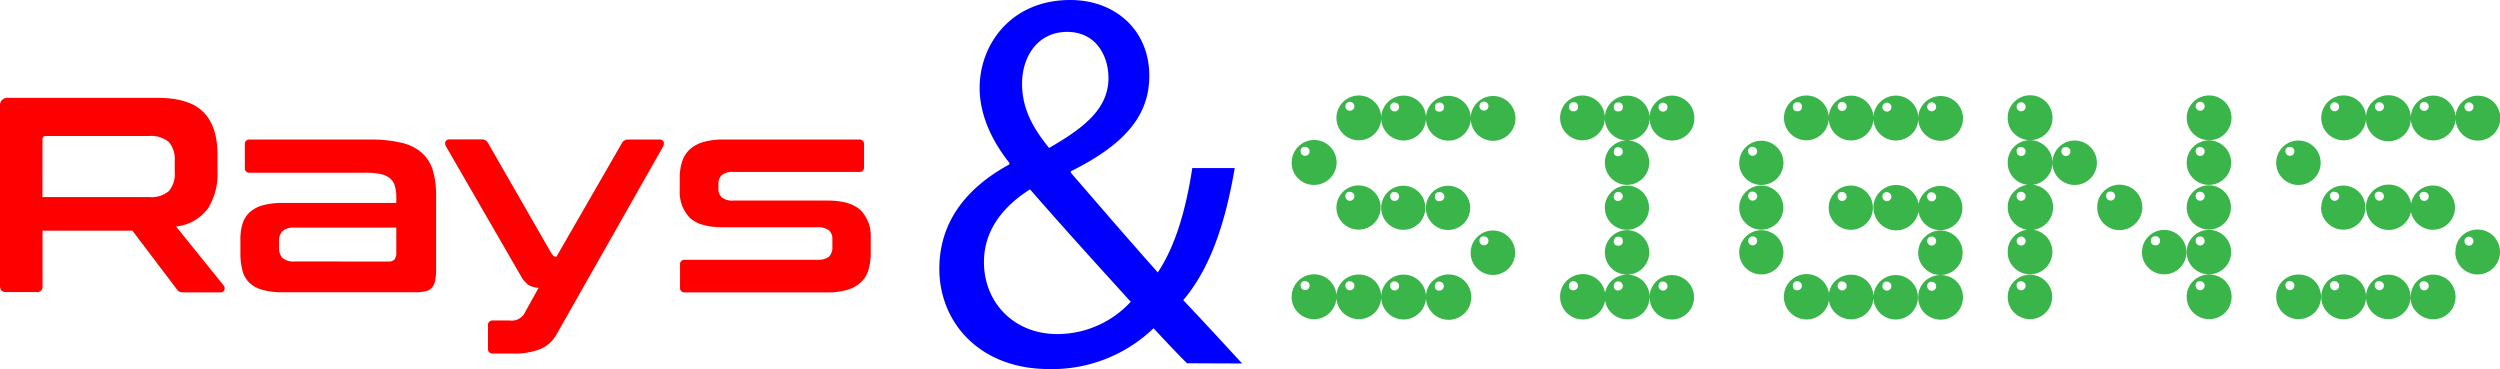 <svg xmlns="http://www.w3.org/2000/svg" viewBox="0 0 434.27 64.11"><defs><style>.cls-1{fill:red;}.cls-2{fill:blue;}.cls-3{fill:#39b54a;}</style></defs><title>资源 4</title><g id="图层_2" data-name="图层 2"><g id="logo"><g id="rays"><path class="cls-1" d="M27.37,17c3.7,0,6.36.83,8,2.51s2.41,4.15,2.41,7.43v2.75a11.26,11.26,0,0,1-1.69,6.57,8,8,0,0,1-5.5,3.09l8.25,10.23a.76.76,0,0,1,.15.73c-.07.32-.32.48-.77.48H32a1.93,1.93,0,0,1-.87-.14,1.72,1.72,0,0,1-.48-.49L23,40.07H7.39v9.61a.94.94,0,0,1-1.07,1.06H1.11C.37,50.74,0,50.39,0,49.68V18.4A1.28,1.28,0,0,1,1.45,17Zm-20,17.23H25.88a4.65,4.65,0,0,0,3.47-1.06,4.53,4.53,0,0,0,1-3.24v-2a4.53,4.53,0,0,0-1-3.24,4.69,4.69,0,0,0-3.47-1.06H8c-.41,0-.62.19-.62.58Z"/><path class="cls-1" d="M64.26,24.24a22.88,22.88,0,0,1,5.45.55,8.27,8.27,0,0,1,3.55,1.74,6.69,6.69,0,0,1,1.91,3A15.35,15.35,0,0,1,75.75,34V46.88a9.11,9.11,0,0,1-.17,1.91A2.62,2.62,0,0,1,75,50a2.2,2.2,0,0,1-1.09.6,7.5,7.5,0,0,1-1.74.17h-23a13.09,13.09,0,0,1-3.54-.41,5.44,5.44,0,0,1-2.3-1.23A4.52,4.52,0,0,1,42.12,47a11.6,11.6,0,0,1-.36-3.09V41.57a9.2,9.2,0,0,1,.36-2.68,4.53,4.53,0,0,1,1.23-2,5.67,5.67,0,0,1,2.3-1.23,13.09,13.09,0,0,1,3.54-.41H68.84v-.91a7.05,7.05,0,0,0-.24-2A2.71,2.71,0,0,0,67.78,31a3.68,3.68,0,0,0-1.59-.75A11.71,11.71,0,0,0,63.58,30H43.4a.77.77,0,0,1-.87-.87V25.11a.77.77,0,0,1,.87-.87Zm3.18,21.19a1.39,1.39,0,0,0,1.09-.36,2,2,0,0,0,.31-1.28V39.54H51.17a3,3,0,0,0-2.1.6,2.42,2.42,0,0,0-.6,1.77v1a2.64,2.64,0,0,0,.6,1.91,3,3,0,0,0,2.1.6Z"/><path class="cls-1" d="M114.56,24.24a.69.69,0,0,1,.7.36,1,1,0,0,1-.07.84L96.65,58.13a5.82,5.82,0,0,1-2.73,2.48,12.18,12.18,0,0,1-4.9.8H85.64a.77.77,0,0,1-.87-.87v-4a.77.77,0,0,1,.87-.87h2.85A2.58,2.58,0,0,0,91,54.6L93.56,50a3.65,3.65,0,0,1-1.86-.58,4.84,4.84,0,0,1-1.23-1.5l-13-22.5a.92.92,0,0,1-.08-.84.7.7,0,0,1,.7-.36h5.55a1.18,1.18,0,0,1,1.16.67L95.49,43.5a5,5,0,0,0,.6.89.75.75,0,0,0,.56.22L108,24.91a1.2,1.2,0,0,1,1.16-.67Z"/><path class="cls-1" d="M149.22,24.24a.77.77,0,0,1,.87.87V29a.77.77,0,0,1-.87.87H127.45a3,3,0,0,0-2.08.55,2.16,2.16,0,0,0-.58,1.62v.72a2,2,0,0,0,.58,1.52,3,3,0,0,0,2.08.56h16.27q4,0,5.79,1.69a6.36,6.36,0,0,1,1.74,4.78V44a9.63,9.63,0,0,1-.39,2.85A4.74,4.74,0,0,1,149.58,49a5.67,5.67,0,0,1-2.34,1.33,11.77,11.77,0,0,1-3.57.46H119a.77.77,0,0,1-.87-.87V46a.77.77,0,0,1,.87-.87h22.89a3.26,3.26,0,0,0,2.1-.53,2.3,2.3,0,0,0,.6-1.79v-1.3a1.91,1.91,0,0,0-.6-1.5,3.26,3.26,0,0,0-2.1-.53H125.62q-4.07,0-5.8-1.66A6.42,6.42,0,0,1,118.08,33V30.85a9,9,0,0,1,.39-2.73,4.93,4.93,0,0,1,1.28-2.1,5.72,5.72,0,0,1,2.34-1.32,11.86,11.86,0,0,1,3.57-.46Z"/></g><g id="and"><path class="cls-2" d="M206.19,63.1c-1.75-1.75-3.41-3.5-5.81-6.08a25.41,25.41,0,0,1-18.15,7.09c-12.06,0-19.06-8.1-19.06-17.41,0-8.47,5.06-14.27,12.16-18.14v-.28c-3.23-4.05-5.16-8.57-5.16-13C170.17,7.74,175.6,0,185.92,0c7.74,0,13.72,5.16,13.72,13.17,0,6.54-3.77,11.7-13.63,16.58V30c5.25,6.08,11.15,12.9,15.11,17.32C204,43,205.91,37,207.11,29.2h7.37c-1.66,9.77-4.33,17.5-8.94,22.94,3.32,3.5,6.54,7,10.23,11Zm-9.77-10.68c-3.68-4.06-10.59-11.61-17.5-19.53-3.32,2.11-8,6.08-8,12.62,0,7.09,5.25,12.52,12.72,12.52A17.35,17.35,0,0,0,196.42,52.42ZM177.54,14.55c0,4.43,2,7.83,4.69,11.15,6.27-3.59,10.32-6.91,10.32-12.16,0-3.78-2.12-8-7.18-8S177.54,9.76,177.54,14.55Z"/></g><g id="signs"><path class="cls-3" d="M224.38,28.23a3.9,3.9,0,1,1,3.89,3.89A3.76,3.76,0,0,1,225.51,31,3.72,3.72,0,0,1,224.38,28.23Zm0,23.32A3.89,3.89,0,1,1,231,54.31a3.89,3.89,0,0,1-6.64-2.76Zm1.55-25.26a.78.78,0,1,0,.78-.78A.69.69,0,0,0,225.93,26.29Zm0,23.32a.78.78,0,1,0,.78-.78A.69.69,0,0,0,225.93,49.61Zm6.22-29.15a3.89,3.89,0,1,1,6.65,2.76,3.89,3.89,0,0,1-6.65-2.76Zm0,15.55a3.84,3.84,0,1,1,1.13,2.76A3.76,3.76,0,0,1,232.15,36Zm0,15.54a3.79,3.79,0,0,1,1.13-2.76,4,4,0,0,1,5.52,0,3.94,3.94,0,0,1,0,5.52,3.94,3.94,0,0,1-5.52,0A3.76,3.76,0,0,1,232.15,51.55Zm1.56-33a.78.78,0,0,0,1.55,0,.78.78,0,1,0-1.55,0Zm0,15.54a.78.78,0,1,0,.77-.77A.69.69,0,0,0,233.71,34.06Zm0,15.55a.78.78,0,1,0,.77-.78A.69.69,0,0,0,233.71,49.61Zm6.22-29.15a3.89,3.89,0,1,1,6.64,2.76,3.88,3.88,0,0,1-6.64-2.76Zm0,15.55a3.83,3.83,0,1,1,1.12,2.76A3.75,3.75,0,0,1,239.93,36Zm0,15.54a3.89,3.89,0,1,1,6.64,2.76,3.88,3.88,0,0,1-6.64-2.76Zm1.55-33a.78.78,0,0,0,1.56,0,.78.78,0,1,0-1.56,0Zm0,15.54a.78.78,0,1,0,.78-.77A.69.69,0,0,0,241.48,34.06Zm0,15.55a.78.78,0,1,0,.78-.78A.69.69,0,0,0,241.48,49.61Zm6.22-29.15a3.89,3.89,0,1,1,6.65,2.76,3.89,3.89,0,0,1-6.65-2.76Zm0,15.55a3.84,3.84,0,1,1,1.13,2.76A3.76,3.76,0,0,1,247.7,36Zm0,15.54a3.79,3.79,0,0,1,1.13-2.76,3.94,3.94,0,1,1-1.13,2.76Zm1.56-33a.68.68,0,0,0,.77.77.69.69,0,0,0,.78-.77.69.69,0,0,0-.78-.78A.68.68,0,0,0,249.26,18.52Zm0,15.54a.68.68,0,0,0,.77.78.78.78,0,1,0,0-1.55A.68.68,0,0,0,249.26,34.06Zm0,15.55a.68.68,0,0,0,.77.78.78.78,0,0,0,0-1.56A.68.68,0,0,0,249.26,49.61Zm6.21-29.15a3.89,3.89,0,1,1,6.65,2.76,3.89,3.89,0,0,1-6.65-2.76Zm0,23.32a3.86,3.86,0,1,1,1.13,2.76A3.76,3.76,0,0,1,255.47,43.78ZM257,18.52a.78.78,0,0,0,1.55,0,.78.78,0,1,0-1.55,0Zm0,23.32a.78.78,0,1,0,.78-.78A.69.69,0,0,0,257,41.84Z"/><path class="cls-3" d="M271,20.46a3.89,3.89,0,1,1,6.65,2.76A3.89,3.89,0,0,1,271,20.46Zm0,31.09a3.79,3.79,0,0,1,1.13-2.76A3.94,3.94,0,1,1,271,51.55Zm1.56-33a.68.68,0,0,0,.77.77.69.69,0,0,0,.78-.77.69.69,0,0,0-.78-.78A.68.68,0,0,0,272.58,18.52Zm0,31.09a.68.68,0,0,0,.77.78.78.78,0,1,0,0-1.56A.68.68,0,0,0,272.58,49.61Zm6.21-29.15a3.89,3.89,0,1,1,6.65,2.76,3.89,3.89,0,0,1-6.65-2.76Zm0,7.77A3.86,3.86,0,1,1,279.92,31,3.76,3.76,0,0,1,278.79,28.23Zm0,7.78a3.84,3.84,0,1,1,1.13,2.76A3.76,3.76,0,0,1,278.79,36Zm0,7.77a3.86,3.86,0,1,1,1.13,2.76A3.76,3.76,0,0,1,278.79,43.78Zm0,7.77a3.79,3.79,0,0,1,1.13-2.76,4,4,0,0,1,5.52,0,3.94,3.94,0,0,1,0,5.52,3.94,3.94,0,0,1-5.52,0A3.76,3.76,0,0,1,278.79,51.55Zm1.56-33a.69.69,0,0,0,.78.77.68.68,0,0,0,.77-.77.68.68,0,0,0-.77-.78A.69.69,0,0,0,280.35,18.52Zm0,7.77a.69.69,0,0,0,.78.78.78.78,0,0,0,0-1.56A.69.69,0,0,0,280.35,26.29Zm0,7.77a.69.69,0,0,0,.78.78.78.78,0,1,0-.78-.78Zm0,7.78a.68.68,0,0,0,.78.77.68.68,0,0,0,.77-.77.68.68,0,0,0-.77-.78A.69.69,0,0,0,280.35,41.84Zm0,7.77a.69.69,0,0,0,.78.78.78.78,0,0,0,0-1.56A.69.69,0,0,0,280.35,49.61Zm6.22-29.15a3.72,3.72,0,0,1,1.13-2.76,3.88,3.88,0,0,1,6.64,2.76,3.75,3.75,0,0,1-1.12,2.76,3.94,3.94,0,0,1-5.52,0A3.72,3.72,0,0,1,286.57,20.46Zm0,31.09a3.86,3.86,0,1,1,1.13,2.76A3.75,3.75,0,0,1,286.57,51.55Zm1.55-33a.78.78,0,0,0,1.56,0,.78.78,0,1,0-1.56,0Zm0,31.09a.78.78,0,1,0,.78-.78A.69.69,0,0,0,288.12,49.61Z"/><path class="cls-3" d="M302.12,28.23A3.84,3.84,0,1,1,303.24,31,3.75,3.75,0,0,1,302.12,28.23Zm0,7.78a3.83,3.83,0,1,1,1.12,2.76A3.75,3.75,0,0,1,302.12,36Zm0,7.77a3.84,3.84,0,1,1,1.12,2.76A3.75,3.75,0,0,1,302.12,43.78Zm1.55-17.49a.78.78,0,1,0,.78-.78A.69.69,0,0,0,303.67,26.29Zm0,7.77a.78.78,0,1,0,.78-.77A.69.69,0,0,0,303.67,34.06Zm0,7.78a.78.78,0,0,0,1.56,0,.78.78,0,1,0-1.56,0Zm6.22-21.38a3.89,3.89,0,1,1,6.65,2.76,3.89,3.89,0,0,1-6.65-2.76Zm0,31.09A3.79,3.79,0,0,1,311,48.79a3.94,3.94,0,1,1-1.13,2.76Zm1.56-33a.68.68,0,0,0,.77.77.69.69,0,0,0,.78-.77.69.69,0,0,0-.78-.78A.68.68,0,0,0,311.45,18.52Zm0,31.09a.68.68,0,0,0,.77.78.78.78,0,1,0,0-1.56A.68.68,0,0,0,311.45,49.61Zm6.21-29.15a3.89,3.89,0,1,1,6.65,2.76,3.89,3.89,0,0,1-6.65-2.76Zm0,15.55a3.84,3.84,0,1,1,1.13,2.76A3.76,3.76,0,0,1,317.66,36Zm0,15.54a3.79,3.79,0,0,1,1.13-2.76,4,4,0,0,1,5.52,0,3.94,3.94,0,0,1,0,5.52,3.94,3.94,0,0,1-5.52,0A3.76,3.76,0,0,1,317.66,51.55Zm1.56-33a.78.78,0,0,0,1.55,0,.78.78,0,1,0-1.55,0Zm0,15.54a.78.78,0,1,0,.78-.77A.69.69,0,0,0,319.22,34.06Zm0,15.55a.78.78,0,1,0,.78-.78A.69.69,0,0,0,319.22,49.61Zm6.22-29.15a3.72,3.72,0,0,1,1.13-2.76,3.88,3.88,0,0,1,6.64,2.76,3.75,3.75,0,0,1-1.12,2.76,3.94,3.94,0,0,1-5.52,0A3.72,3.72,0,0,1,325.44,20.46Zm0,15.55a3.72,3.72,0,0,1,1.13-2.76A3.94,3.94,0,1,1,325.44,36Zm0,15.54a3.86,3.86,0,1,1,1.13,2.76A3.75,3.75,0,0,1,325.44,51.55Zm1.55-33a.78.78,0,0,0,1.56,0,.78.78,0,1,0-1.56,0Zm0,15.54a.78.78,0,1,0,.78-.77A.69.69,0,0,0,327,34.06Zm0,15.55a.78.78,0,1,0,.78-.78A.69.69,0,0,0,327,49.61Zm6.22-29.15a3.89,3.89,0,1,1,6.65,2.76,3.89,3.89,0,0,1-6.65-2.76Zm0,15.55a3.84,3.84,0,1,1,1.13,2.76A3.76,3.76,0,0,1,333.21,36Zm0,7.77a3.86,3.86,0,1,1,1.13,2.76A3.76,3.76,0,0,1,333.21,43.78Zm0,7.77a3.79,3.79,0,0,1,1.13-2.76,4,4,0,0,1,5.52,0,3.94,3.94,0,0,1,0,5.52,3.94,3.94,0,0,1-5.52,0A3.76,3.76,0,0,1,333.21,51.55Zm1.56-33a.78.78,0,0,0,1.55,0,.78.78,0,1,0-1.55,0Zm0,15.54a.78.78,0,1,0,.77-.77A.69.69,0,0,0,334.77,34.06Zm0,7.78a.78.78,0,0,0,1.55,0,.78.78,0,1,0-1.55,0Zm0,7.77a.78.78,0,1,0,.77-.78A.69.69,0,0,0,334.77,49.61Z"/><path class="cls-3" d="M348.76,20.46a3.72,3.72,0,0,1,1.13-2.76,3.88,3.88,0,0,1,6.64,2.76,3.75,3.75,0,0,1-1.12,2.76,3.94,3.94,0,0,1-5.52,0A3.72,3.72,0,0,1,348.76,20.46Zm0,7.77a3.84,3.84,0,0,1,3.89-3.88A3.89,3.89,0,1,1,349.89,31,3.72,3.72,0,0,1,348.76,28.23Zm0,7.78a3.72,3.72,0,0,1,1.13-2.76A3.94,3.94,0,1,1,348.76,36Zm0,7.77A3.72,3.72,0,0,1,349.89,41a3.89,3.89,0,1,1,0,5.52A3.72,3.72,0,0,1,348.76,43.78Zm0,7.77a3.86,3.86,0,1,1,1.13,2.76A3.75,3.75,0,0,1,348.76,51.55Zm1.55-33a.78.78,0,0,0,1.56,0,.78.78,0,1,0-1.56,0Zm0,7.77a.78.78,0,1,0,.78-.78A.69.69,0,0,0,350.31,26.29Zm0,7.77a.78.78,0,1,0,.78-.77A.69.69,0,0,0,350.31,34.06Zm0,7.78a.78.78,0,0,0,1.56,0,.78.78,0,1,0-1.56,0Zm0,7.77a.78.78,0,1,0,.78-.78A.69.69,0,0,0,350.31,49.61Zm6.22-21.38A3.86,3.86,0,1,1,357.66,31,3.76,3.76,0,0,1,356.53,28.23Zm1.56-1.94a.78.78,0,1,0,.78-.78A.69.69,0,0,0,358.09,26.29ZM364.31,36a3.75,3.75,0,0,1,1.12-2.76A3.9,3.9,0,0,1,371,38.77,3.88,3.88,0,0,1,364.31,36Zm1.55-1.95a.78.78,0,1,0,.78-.77A.69.69,0,0,0,365.86,34.06Zm6.22,9.72a3.86,3.86,0,1,1,1.13,2.76A3.76,3.76,0,0,1,372.08,43.78Zm1.56-1.94a.68.68,0,0,0,.77.77.68.68,0,0,0,.78-.77.69.69,0,0,0-.78-.78A.68.68,0,0,0,373.64,41.84Zm6.21-21.38a3.89,3.89,0,1,1,6.65,2.76,3.89,3.89,0,0,1-6.65-2.76Zm0,7.77A3.86,3.86,0,1,1,381,31,3.76,3.76,0,0,1,379.85,28.23Zm0,7.78A3.84,3.84,0,1,1,381,38.77,3.76,3.76,0,0,1,379.85,36Zm0,7.77A3.86,3.86,0,1,1,381,46.54,3.76,3.76,0,0,1,379.85,43.78Zm0,7.77A3.79,3.79,0,0,1,381,48.79a4,4,0,0,1,5.52,0,3.94,3.94,0,0,1,0,5.52,3.94,3.94,0,0,1-5.52,0A3.76,3.76,0,0,1,379.85,51.55Zm1.56-33a.78.78,0,0,0,1.55,0,.78.78,0,1,0-1.55,0Zm0,7.77a.78.78,0,1,0,.78-.78A.69.69,0,0,0,381.41,26.29Zm0,7.77a.78.78,0,1,0,.78-.77A.69.69,0,0,0,381.41,34.06Zm0,7.78a.78.78,0,1,0,.78-.78A.69.69,0,0,0,381.41,41.84Zm0,7.77a.78.78,0,1,0,.78-.78A.69.69,0,0,0,381.41,49.61Z"/><path class="cls-3" d="M395.4,28.23A3.86,3.86,0,1,1,396.53,31,3.76,3.76,0,0,1,395.4,28.23Zm0,23.32a3.79,3.79,0,0,1,1.13-2.76,4,4,0,0,1,5.52,0,3.94,3.94,0,0,1,0,5.52,3.94,3.94,0,0,1-5.52,0A3.76,3.76,0,0,1,395.4,51.55ZM397,26.29a.78.78,0,1,0,.77-.78A.69.69,0,0,0,397,26.29Zm0,23.32a.78.78,0,1,0,.77-.78A.69.69,0,0,0,397,49.61Zm6.22-29.15a3.89,3.89,0,1,1,6.64,2.76,3.88,3.88,0,0,1-6.64-2.76Zm0,15.55a3.83,3.83,0,1,1,1.12,2.76A3.75,3.75,0,0,1,403.18,36Zm0,15.54a3.89,3.89,0,1,1,6.64,2.76,3.88,3.88,0,0,1-6.64-2.76Zm1.55-33a.78.78,0,0,0,1.56,0,.78.78,0,1,0-1.56,0Zm0,15.54a.78.78,0,1,0,.78-.77A.69.69,0,0,0,404.73,34.06Zm0,15.55a.78.78,0,1,0,.78-.78A.69.69,0,0,0,404.73,49.61ZM411,20.46a3.72,3.72,0,0,1,1.13-2.76,3.88,3.88,0,0,1,6.64,2.76,3.89,3.89,0,1,1-7.77,0ZM411,36a3.72,3.72,0,0,1,1.13-2.76A3.94,3.94,0,1,1,411,36Zm0,15.54a3.86,3.86,0,1,1,1.13,2.76A3.75,3.75,0,0,1,411,51.55Zm1.55-33a.78.78,0,0,0,1.56,0,.78.78,0,1,0-1.56,0Zm0,15.54a.78.78,0,1,0,.78-.77A.69.69,0,0,0,412.5,34.06Zm0,15.55a.78.78,0,1,0,.78-.78A.69.69,0,0,0,412.5,49.61Zm6.22-29.15a3.89,3.89,0,1,1,6.65,2.76,3.89,3.89,0,0,1-6.65-2.76Zm0,15.55a3.84,3.84,0,1,1,1.13,2.76A3.76,3.76,0,0,1,418.72,36Zm0,15.54a3.79,3.79,0,0,1,1.13-2.76,4,4,0,0,1,5.52,0,3.94,3.94,0,0,1,0,5.52,3.94,3.94,0,0,1-5.52,0A3.76,3.76,0,0,1,418.72,51.55Zm1.56-33a.78.78,0,0,0,1.55,0,.78.78,0,1,0-1.55,0Zm0,15.54a.78.78,0,1,0,.78-.77A.69.69,0,0,0,420.28,34.06Zm0,15.55a.78.78,0,1,0,.78-.78A.69.69,0,0,0,420.28,49.61Zm6.22-29.15a3.75,3.75,0,0,1,1.12-2.76,3.94,3.94,0,0,1,5.52,0,3.94,3.94,0,0,1,0,5.52,3.88,3.88,0,0,1-6.64-2.76Zm0,23.32A3.75,3.75,0,0,1,427.62,41a3.94,3.94,0,0,1,5.52,0,3.94,3.94,0,0,1,0,5.52,3.88,3.88,0,0,1-6.64-2.76Zm1.55-25.26a.78.78,0,0,0,1.56,0,.78.78,0,1,0-1.56,0Zm0,23.32a.78.78,0,0,0,1.56,0,.78.78,0,1,0-1.56,0Z"/></g></g></g></svg>